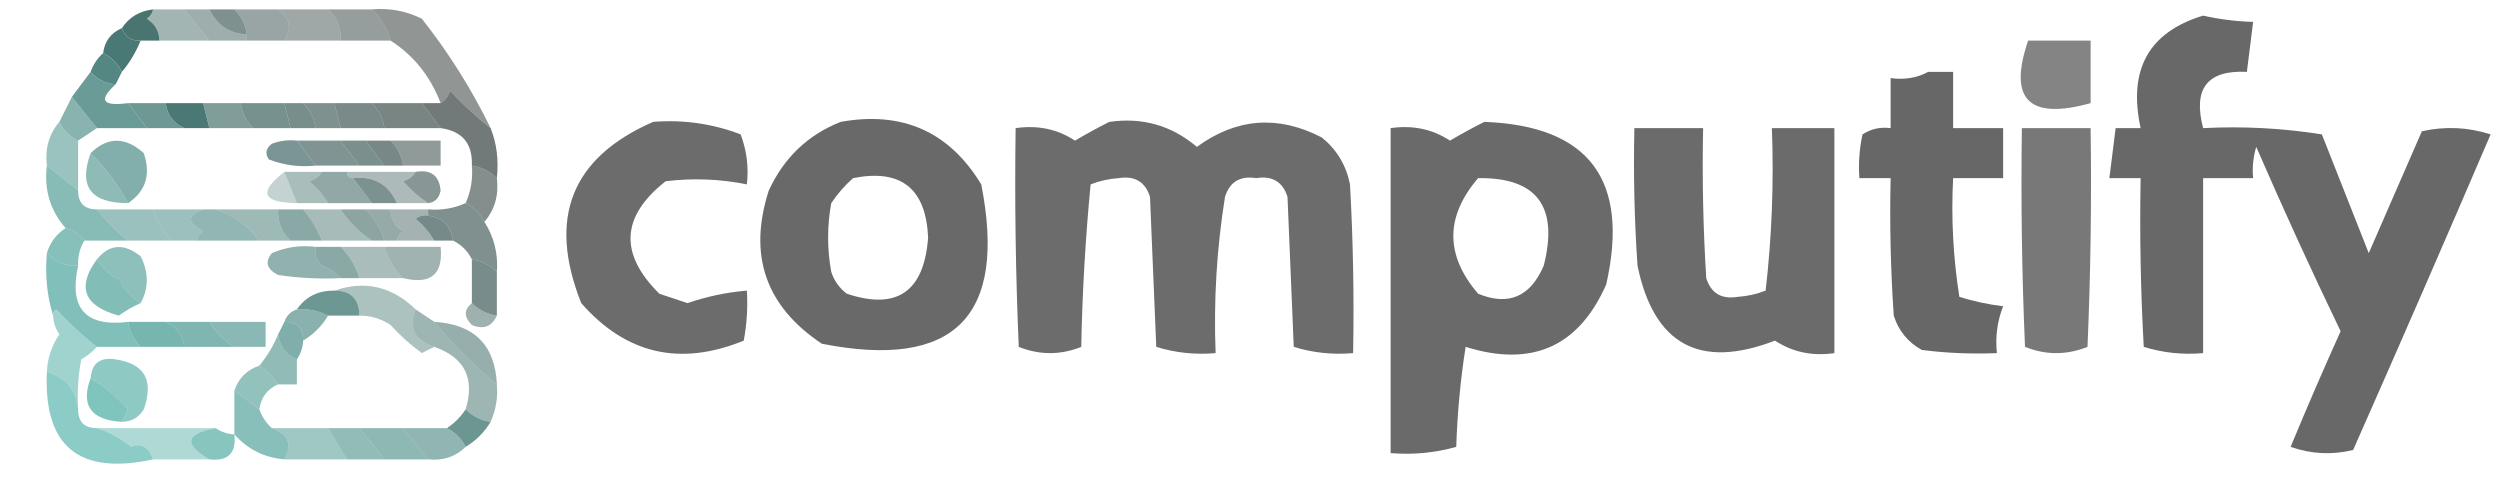 <?xml version="1.0" encoding="UTF-8"?>
<!DOCTYPE svg PUBLIC "-//W3C//DTD SVG 1.1//EN" "http://www.w3.org/Graphics/SVG/1.1/DTD/svg11.dtd">
<svg xmlns="http://www.w3.org/2000/svg" version="1.1" width="400px" height="77px" style="shape-rendering:geometricPrecision; text-rendering:geometricPrecision; image-rendering:optimizeQuality; fill-rule:evenodd; clip-rule:evenodd" xmlns:xlink="http://www.w3.org/1999/xlink">
<g><path style="opacity:0.507" fill="#496d69" d="M 24.5,1.5 C 26.167,1.5 27.833,1.5 29.5,1.5C 30.833,3.167 32.167,4.833 33.5,6.5C 30.833,6.5 28.167,6.5 25.5,6.5C 25.489,4.983 24.823,3.816 23.5,3C 24.056,2.617 24.389,2.117 24.5,1.5 Z"/></g>
<g><path style="opacity:0.533" fill="#4a6865" d="M 29.5,1.5 C 30.833,1.5 32.167,1.5 33.5,1.5C 34.708,4.044 36.708,5.378 39.5,5.5C 39.5,5.833 39.5,6.167 39.5,6.5C 37.5,6.5 35.5,6.5 33.5,6.5C 32.167,4.833 30.833,3.167 29.5,1.5 Z"/></g>
<g><path style="opacity:0.71" fill="#4a6562" d="M 33.5,1.5 C 34.833,1.5 36.167,1.5 37.5,1.5C 38.6,2.605 39.267,3.938 39.5,5.5C 36.708,5.378 34.708,4.044 33.5,1.5 Z"/></g>
<g><path style="opacity:0.566" fill="#4a605e" d="M 37.5,1.5 C 39.833,1.5 42.167,1.5 44.5,1.5C 46.401,2.935 46.734,4.602 45.5,6.5C 43.5,6.5 41.5,6.5 39.5,6.5C 39.5,6.167 39.5,5.833 39.5,5.5C 39.267,3.938 38.6,2.605 37.5,1.5 Z"/></g>
<g><path style="opacity:0.526" fill="#495a59" d="M 44.5,1.5 C 47.167,1.5 49.833,1.5 52.5,1.5C 53.942,2.82 54.608,4.486 54.5,6.5C 51.5,6.5 48.5,6.5 45.5,6.5C 46.734,4.602 46.401,2.935 44.5,1.5 Z"/></g>
<g><path style="opacity:0.572" fill="#485554" d="M 52.5,1.5 C 54.833,1.5 57.167,1.5 59.5,1.5C 60.925,2.922 61.925,4.589 62.5,6.5C 59.833,6.5 57.167,6.5 54.5,6.5C 54.608,4.486 53.942,2.82 52.5,1.5 Z"/></g>
<g><path style="opacity:0.6" fill="#48504f" d="M 59.5,1.5 C 62.32,1.248 64.987,1.748 67.5,3C 71.814,8.468 75.48,14.302 78.5,20.5C 76.203,18.706 74.037,16.706 72,14.5C 71.722,15.416 71.222,16.082 70.5,16.5C 68.857,12.206 66.19,8.873 62.5,6.5C 61.925,4.589 60.925,2.922 59.5,1.5 Z"/></g>
<g><path style="opacity:0.821" fill="#484848" d="M 352.5,2.5 C 355.127,3.092 357.794,3.425 360.5,3.5C 360.167,6.167 359.833,8.833 359.5,11.5C 353.174,11.174 350.841,14.174 352.5,20.5C 358.868,20.17 365.202,20.504 371.5,21.5C 374,27.833 376.5,34.167 379,40.5C 381.837,33.983 384.671,27.483 387.5,21C 391.211,20.175 394.878,20.341 398.5,21.5C 391.26,38.392 383.927,55.225 376.5,72C 373.118,72.824 369.784,72.657 366.5,71.5C 369.073,65.275 371.74,59.108 374.5,53C 369.81,43.268 365.31,33.435 361,23.5C 360.506,25.134 360.34,26.801 360.5,28.5C 357.833,28.5 355.167,28.5 352.5,28.5C 352.5,37.833 352.5,47.167 352.5,56.5C 349.223,56.784 346.057,56.45 343,55.5C 342.5,46.506 342.334,37.506 342.5,28.5C 340.833,28.5 339.167,28.5 337.5,28.5C 337.833,25.833 338.167,23.167 338.5,20.5C 339.833,20.5 341.167,20.5 342.5,20.5C 340.463,11.136 343.796,5.136 352.5,2.5 Z"/></g>
<g><path style="opacity:1" fill="#4a7470" d="M 24.5,1.5 C 24.389,2.117 24.056,2.617 23.5,3C 24.823,3.816 25.489,4.983 25.5,6.5C 24.5,6.5 23.5,6.5 22.5,6.5C 20.973,6.573 19.973,5.906 19.5,4.5C 20.659,2.75 22.326,1.75 24.5,1.5 Z"/></g>
<g><path style="opacity:0.997" fill="#4a7975" d="M 19.5,4.5 C 19.973,5.906 20.973,6.573 22.5,6.5C 21.737,8.368 20.737,10.035 19.5,11.5C 18.833,10.167 17.833,9.167 16.5,8.5C 16.738,6.596 17.738,5.262 19.5,4.5 Z"/></g>
<g><path style="opacity:0.671" fill="#484848" d="M 324.5,6.5 C 327.833,6.5 331.167,6.5 334.5,6.5C 334.5,9.833 334.5,13.167 334.5,16.5C 324.614,19.254 321.281,15.921 324.5,6.5 Z"/></g>
<g><path style="opacity:0.934" fill="#4a7f7a" d="M 16.5,8.5 C 17.833,9.167 18.833,10.167 19.5,11.5C 19.167,12.167 18.833,12.833 18.5,13.5C 16.847,13.34 15.514,12.674 14.5,11.5C 14.932,10.29 15.599,9.29 16.5,8.5 Z"/></g>
<g><path style="opacity:0.827" fill="#484848" d="M 308.5,11.5 C 309.833,11.5 311.167,11.5 312.5,11.5C 312.5,14.5 312.5,17.5 312.5,20.5C 315.167,20.5 317.833,20.5 320.5,20.5C 320.5,23.167 320.5,25.833 320.5,28.5C 317.833,28.5 315.167,28.5 312.5,28.5C 312.17,34.868 312.504,41.202 313.5,47.5C 315.776,48.213 318.109,48.713 320.5,49C 319.565,51.381 319.232,53.881 319.5,56.5C 315.486,56.666 311.486,56.499 307.5,56C 305.274,54.773 303.774,52.939 303,50.5C 302.5,43.174 302.334,35.841 302.5,28.5C 300.833,28.5 299.167,28.5 297.5,28.5C 297.337,26.143 297.503,23.81 298,21.5C 299.356,20.62 300.856,20.287 302.5,20.5C 302.5,17.833 302.5,15.167 302.5,12.5C 304.735,12.795 306.735,12.461 308.5,11.5 Z"/></g>
<g><path style="opacity:0.815" fill="#4a857f" d="M 14.5,11.5 C 15.514,12.674 16.847,13.34 18.5,13.5C 15.694,16.044 16.36,17.044 20.5,16.5C 21.5,17.833 22.5,19.167 23.5,20.5C 20.833,20.5 18.167,20.5 15.5,20.5C 14.136,18.809 12.803,17.142 11.5,15.5C 12.512,14.128 13.512,12.795 14.5,11.5 Z"/></g>
<g><path style="opacity:0.777" fill="#485453" d="M 78.5,20.5 C 79.473,22.948 79.806,25.615 79.5,28.5C 78.395,27.399 77.062,26.733 75.5,26.5C 75.632,22.968 73.966,20.968 70.5,20.5C 69.5,19.167 68.5,17.833 67.5,16.5C 68.5,16.5 69.5,16.5 70.5,16.5C 71.222,16.082 71.722,15.416 72,14.5C 74.037,16.706 76.203,18.706 78.5,20.5 Z"/></g>
<g><path style="opacity:0.657" fill="#4b8c86" d="M 11.5,15.5 C 12.803,17.142 14.136,18.809 15.5,20.5C 14.5,21.167 13.5,21.833 12.5,22.5C 11.167,21.833 10.167,20.833 9.5,19.5C 10.167,18.167 10.833,16.833 11.5,15.5 Z"/></g>
<g><path style="opacity:0.696" fill="#4a736f" d="M 32.5,16.5 C 34.5,16.5 36.5,16.5 38.5,16.5C 38.733,18.062 39.4,19.395 40.5,20.5C 38.167,20.5 35.833,20.5 33.5,20.5C 33.167,19.167 32.833,17.833 32.5,16.5 Z"/></g>
<g><path style="opacity:0.749" fill="#496e6a" d="M 38.5,16.5 C 40.833,16.5 43.167,16.5 45.5,16.5C 45.833,17.833 46.167,19.167 46.5,20.5C 44.5,20.5 42.5,20.5 40.5,20.5C 39.4,19.395 38.733,18.062 38.5,16.5 Z"/></g>
<g><path style="opacity:0.749" fill="#4a6865" d="M 45.5,16.5 C 46.5,16.5 47.5,16.5 48.5,16.5C 49.6,17.605 50.267,18.938 50.5,20.5C 49.167,20.5 47.833,20.5 46.5,20.5C 46.167,19.167 45.833,17.833 45.5,16.5 Z"/></g>
<g><path style="opacity:0.714" fill="#4a6562" d="M 48.5,16.5 C 50.167,16.5 51.833,16.5 53.5,16.5C 53.833,17.833 54.167,19.167 54.5,20.5C 53.167,20.5 51.833,20.5 50.5,20.5C 50.267,18.938 49.6,17.605 48.5,16.5 Z"/></g>
<g><path style="opacity:0.732" fill="#49605e" d="M 53.5,16.5 C 55.5,16.5 57.5,16.5 59.5,16.5C 60.6,17.605 61.267,18.938 61.5,20.5C 59.167,20.5 56.833,20.5 54.5,20.5C 54.167,19.167 53.833,17.833 53.5,16.5 Z"/></g>
<g><path style="opacity:0.742" fill="#495a58" d="M 59.5,16.5 C 62.167,16.5 64.833,16.5 67.5,16.5C 68.5,17.833 69.5,19.167 70.5,20.5C 67.5,20.5 64.5,20.5 61.5,20.5C 61.267,18.938 60.6,17.605 59.5,16.5 Z"/></g>
<g><path style="opacity:0.8" fill="#4a7e7a" d="M 20.5,16.5 C 22.5,16.5 24.5,16.5 26.5,16.5C 26.771,18.43 27.771,19.764 29.5,20.5C 27.5,20.5 25.5,20.5 23.5,20.5C 22.5,19.167 21.5,17.833 20.5,16.5 Z"/></g>
<g><path style="opacity:1" fill="#4a7975" d="M 26.5,16.5 C 28.5,16.5 30.5,16.5 32.5,16.5C 32.833,17.833 33.167,19.167 33.5,20.5C 32.167,20.5 30.833,20.5 29.5,20.5C 27.771,19.764 26.771,18.43 26.5,16.5 Z"/></g>
<g><path style="opacity:0.556" fill="#4b938c" d="M 9.5,19.5 C 10.167,20.833 11.167,21.833 12.5,22.5C 12.5,25.167 12.5,27.833 12.5,30.5C 10.833,29.167 9.167,27.833 7.5,26.5C 7.171,23.772 7.837,21.439 9.5,19.5 Z"/></g>
<g><path style="opacity:0.803" fill="#484848" d="M 104.5,19.5 C 109.337,19.116 114.003,19.783 118.5,21.5C 119.48,24.087 119.813,26.753 119.5,29.5C 115.192,28.632 110.859,28.466 106.5,29C 99.364,34.611 99.031,40.611 105.5,47C 107,47.5 108.5,48 110,48.5C 113.094,47.434 116.26,46.768 119.5,46.5C 119.664,49.187 119.497,51.854 119,54.5C 108.814,58.662 100.147,56.662 93,48.5C 87.582,34.887 91.415,25.221 104.5,19.5 Z"/></g>
<g><path style="opacity:0.819" fill="#484848" d="M 134.5,19.5 C 144.373,17.727 151.873,21.061 157,29.5C 161.167,50.667 152.667,59.167 131.5,55C 122.504,49.012 119.67,40.846 123,30.5C 125.412,25.252 129.246,21.586 134.5,19.5 Z M 136.5,28.5 C 144.15,26.979 148.15,30.145 148.5,38C 147.86,46.667 143.527,49.667 135.5,47C 134.299,46.097 133.465,44.931 133,43.5C 132.333,39.833 132.333,36.167 133,32.5C 134.032,30.973 135.199,29.64 136.5,28.5 Z"/></g>
<g><path style="opacity:0.8" fill="#484848" d="M 177.5,19.5 C 182.795,18.741 187.462,20.074 191.5,23.5C 197.84,18.875 204.506,18.375 211.5,22C 213.894,23.952 215.394,26.452 216,29.5C 216.5,38.494 216.666,47.494 216.5,56.5C 213.223,56.784 210.057,56.45 207,55.5C 206.667,47.5 206.333,39.5 206,31.5C 205.242,29.09 203.575,28.09 201,28.5C 198.425,28.09 196.758,29.09 196,31.5C 194.67,39.773 194.17,48.107 194.5,56.5C 191.223,56.784 188.057,56.45 185,55.5C 184.667,47.5 184.333,39.5 184,31.5C 183.242,29.09 181.575,28.09 179,28.5C 177.439,28.603 175.939,28.937 174.5,29.5C 173.668,38.148 173.168,46.814 173,55.5C 169.667,56.833 166.333,56.833 163,55.5C 162.5,43.838 162.333,32.171 162.5,20.5C 166.03,19.989 169.196,20.656 172,22.5C 173.876,21.391 175.709,20.391 177.5,19.5 Z"/></g>
<g><path style="opacity:0.812" fill="#484848" d="M 237.5,19.5 C 254.261,20.125 260.761,28.792 257,45.5C 252.607,55.475 245.107,58.808 234.5,55.5C 233.671,60.803 233.171,66.136 233,71.5C 229.606,72.456 226.106,72.789 222.5,72.5C 222.5,55.167 222.5,37.833 222.5,20.5C 226.03,19.989 229.196,20.656 232,22.5C 233.876,21.391 235.709,20.391 237.5,19.5 Z M 236.5,28.5 C 245.901,28.373 249.401,33.04 247,42.5C 244.865,47.49 241.365,48.99 236.5,47C 231.214,40.835 231.214,34.669 236.5,28.5 Z"/></g>
<g><path style="opacity:0.806" fill="#484848" d="M 261.5,20.5 C 265.167,20.5 268.833,20.5 272.5,20.5C 272.334,28.507 272.5,36.507 273,44.5C 273.758,46.91 275.425,47.91 278,47.5C 279.561,47.397 281.061,47.063 282.5,46.5C 283.498,37.859 283.831,29.192 283.5,20.5C 286.833,20.5 290.167,20.5 293.5,20.5C 293.5,32.5 293.5,44.5 293.5,56.5C 289.97,57.011 286.804,56.344 284,54.5C 271.94,59.137 264.606,55.137 262,42.5C 261.5,35.174 261.334,27.841 261.5,20.5 Z"/></g>
<g><path style="opacity:0.741" fill="#484948" d="M 323.5,20.5 C 327.167,20.5 330.833,20.5 334.5,20.5C 334.667,32.171 334.5,43.838 334,55.5C 330.667,56.833 327.333,56.833 324,55.5C 323.5,43.838 323.333,32.171 323.5,20.5 Z"/></g>
<g><path style="opacity:0.686" fill="#4a8b85" d="M 20.5,32.5 C 18.909,29.569 16.909,26.902 14.5,24.5C 17.217,21.855 20.05,21.855 23,24.5C 24.166,27.927 23.332,30.593 20.5,32.5 Z"/></g>
<g><path style="opacity:0.73" fill="#496f6c" d="M 47.5,22.5 C 48.5,23.833 49.5,25.167 50.5,26.5C 47.881,26.768 45.381,26.435 43,25.5C 42.383,24.551 42.549,23.718 43.5,23C 44.793,22.51 46.127,22.343 47.5,22.5 Z"/></g>
<g><path style="opacity:0.701" fill="#4a6966" d="M 47.5,22.5 C 49.833,22.5 52.167,22.5 54.5,22.5C 55.5,23.833 56.5,25.167 57.5,26.5C 55.167,26.5 52.833,26.5 50.5,26.5C 49.5,25.167 48.5,23.833 47.5,22.5 Z"/></g>
<g><path style="opacity:0.724" fill="#4a6562" d="M 54.5,22.5 C 55.833,22.5 57.167,22.5 58.5,22.5C 59.5,23.833 60.5,25.167 61.5,26.5C 60.167,26.5 58.833,26.5 57.5,26.5C 56.5,25.167 55.5,23.833 54.5,22.5 Z"/></g>
<g><path style="opacity:0.749" fill="#4a615f" d="M 58.5,22.5 C 59.833,22.5 61.167,22.5 62.5,22.5C 63.6,23.605 64.267,24.938 64.5,26.5C 63.5,26.5 62.5,26.5 61.5,26.5C 60.5,25.167 59.5,23.833 58.5,22.5 Z"/></g>
<g><path style="opacity:0.617" fill="#495c5a" d="M 62.5,22.5 C 65.167,22.5 67.833,22.5 70.5,22.5C 70.5,23.833 70.5,25.167 70.5,26.5C 68.5,26.5 66.5,26.5 64.5,26.5C 64.267,24.938 63.6,23.605 62.5,22.5 Z"/></g>
<g><path style="opacity:0.667" fill="#4b9992" d="M 7.5,26.5 C 9.167,27.833 10.833,29.167 12.5,30.5C 12.5,32.5 13.5,33.5 15.5,33.5C 16.973,35.395 18.64,37.061 20.5,38.5C 18.167,38.5 15.833,38.5 13.5,38.5C 12.778,37.449 11.778,36.782 10.5,36.5C 8.022,33.671 7.022,30.337 7.5,26.5 Z"/></g>
<g><path style="opacity:0.621" fill="#4b918a" d="M 14.5,24.5 C 16.909,26.902 18.909,29.569 20.5,32.5C 14.531,32.519 12.531,29.852 14.5,24.5 Z"/></g>
<g><path style="opacity:0.472" fill="#49726e" d="M 45.5,27.5 C 47.5,27.5 49.5,27.5 51.5,27.5C 51.083,28.222 50.416,28.722 49.5,29C 50.71,30.039 51.71,31.206 52.5,32.5C 50.833,32.5 49.167,32.5 47.5,32.5C 46.833,30.833 46.167,29.167 45.5,27.5 Z"/></g>
<g><path style="opacity:0.599" fill="#496e6b" d="M 51.5,27.5 C 52.833,27.5 54.167,27.5 55.5,27.5C 55.5,28.167 55.833,28.5 56.5,28.5C 57.5,29.833 58.5,31.167 59.5,32.5C 57.167,32.5 54.833,32.5 52.5,32.5C 51.71,31.206 50.71,30.039 49.5,29C 50.416,28.722 51.083,28.222 51.5,27.5 Z"/></g>
<g><path style="opacity:0.444" fill="#496462" d="M 55.5,27.5 C 59.167,27.5 62.833,27.5 66.5,27.5C 66.082,28.222 65.416,28.722 64.5,29C 65.731,30.405 67.064,31.571 68.5,32.5C 66.833,32.5 65.167,32.5 63.5,32.5C 62.145,29.482 59.812,28.149 56.5,28.5C 55.833,28.5 55.5,28.167 55.5,27.5 Z"/></g>
<g><path style="opacity:0.655" fill="#49615f" d="M 66.5,27.5 C 68.948,27.085 70.281,28.085 70.5,30.5C 70.253,31.713 69.586,32.38 68.5,32.5C 67.064,31.571 65.731,30.405 64.5,29C 65.416,28.722 66.082,28.222 66.5,27.5 Z"/></g>
<g><path style="opacity:0.328" fill="#4a7773" d="M 45.5,27.5 C 46.167,29.167 46.833,30.833 47.5,32.5C 41.952,32.421 41.286,30.755 45.5,27.5 Z"/></g>
<g><path style="opacity:0.722" fill="#4a6865" d="M 56.5,28.5 C 59.812,28.149 62.145,29.482 63.5,32.5C 62.167,32.5 60.833,32.5 59.5,32.5C 58.5,31.167 57.5,29.833 56.5,28.5 Z"/></g>
<g><path style="opacity:0.683" fill="#495a58" d="M 75.5,26.5 C 77.062,26.733 78.395,27.399 79.5,28.5C 79.829,31.228 79.163,33.562 77.5,35.5C 76.833,34.167 75.833,33.167 74.5,32.5C 75.341,30.621 75.675,28.621 75.5,26.5 Z"/></g>
<g><path style="opacity:0.565" fill="#4c928b" d="M 15.5,33.5 C 18.5,33.5 21.5,33.5 24.5,33.5C 25.075,35.411 26.075,37.078 27.5,38.5C 25.167,38.5 22.833,38.5 20.5,38.5C 18.64,37.061 16.973,35.395 15.5,33.5 Z"/></g>
<g><path style="opacity:0.543" fill="#4b8c86" d="M 24.5,33.5 C 27.167,33.5 29.833,33.5 32.5,33.5C 29.875,34.441 29.875,35.607 32.5,37C 31.944,37.383 31.611,37.883 31.5,38.5C 30.167,38.5 28.833,38.5 27.5,38.5C 26.075,37.078 25.075,35.411 24.5,33.5 Z"/></g>
<g><path style="opacity:0.601" fill="#4a8580" d="M 32.5,33.5 C 33.167,33.5 33.833,33.5 34.5,33.5C 37.327,34.419 39.66,36.086 41.5,38.5C 38.167,38.5 34.833,38.5 31.5,38.5C 31.611,37.883 31.944,37.383 32.5,37C 29.875,35.607 29.875,34.441 32.5,33.5 Z"/></g>
<g><path style="opacity:0.542" fill="#4a7f7a" d="M 34.5,33.5 C 37.833,33.5 41.167,33.5 44.5,33.5C 44.392,35.514 45.058,37.181 46.5,38.5C 44.833,38.5 43.167,38.5 41.5,38.5C 39.66,36.086 37.327,34.419 34.5,33.5 Z"/></g>
<g><path style="opacity:0.651" fill="#4b7975" d="M 44.5,33.5 C 45.833,33.5 47.167,33.5 48.5,33.5C 49.759,34.979 50.759,36.646 51.5,38.5C 49.833,38.5 48.167,38.5 46.5,38.5C 45.058,37.181 44.392,35.514 44.5,33.5 Z"/></g>
<g><path style="opacity:0.482" fill="#4a736f" d="M 48.5,33.5 C 50.5,33.5 52.5,33.5 54.5,33.5C 55.861,35.527 57.527,37.194 59.5,38.5C 56.833,38.5 54.167,38.5 51.5,38.5C 50.759,36.646 49.759,34.979 48.5,33.5 Z"/></g>
<g><path style="opacity:0.627" fill="#496e6b" d="M 54.5,33.5 C 55.833,33.5 57.167,33.5 58.5,33.5C 59.925,34.922 60.925,36.589 61.5,38.5C 60.833,38.5 60.167,38.5 59.5,38.5C 57.527,37.194 55.861,35.527 54.5,33.5 Z"/></g>
<g><path style="opacity:0.573" fill="#496b68" d="M 58.5,33.5 C 59.833,33.5 61.167,33.5 62.5,33.5C 62.511,35.017 63.177,36.184 64.5,37C 63.944,37.383 63.611,37.883 63.5,38.5C 62.833,38.5 62.167,38.5 61.5,38.5C 60.925,36.589 59.925,34.922 58.5,33.5 Z"/></g>
<g><path style="opacity:0.497" fill="#4a6865" d="M 62.5,33.5 C 64.5,33.5 66.5,33.5 68.5,33.5C 68.5,33.833 68.5,34.167 68.5,34.5C 67.761,34.369 67.094,34.536 66.5,35C 67.71,36.039 68.71,37.206 69.5,38.5C 67.5,38.5 65.5,38.5 63.5,38.5C 63.611,37.883 63.944,37.383 64.5,37C 63.177,36.184 62.511,35.017 62.5,33.5 Z"/></g>
<g><path style="opacity:0.698" fill="#49605e" d="M 74.5,32.5 C 75.833,33.167 76.833,34.167 77.5,35.5C 79.051,37.913 79.717,40.579 79.5,43.5C 78.395,42.4 77.062,41.733 75.5,41.5C 74.833,40.167 73.833,39.167 72.5,38.5C 72.167,36.167 70.833,34.833 68.5,34.5C 68.5,34.167 68.5,33.833 68.5,33.5C 70.621,33.675 72.621,33.341 74.5,32.5 Z"/></g>
<g><path style="opacity:0.747" fill="#496562" d="M 68.5,34.5 C 70.833,34.833 72.167,36.167 72.5,38.5C 71.5,38.5 70.5,38.5 69.5,38.5C 68.71,37.206 67.71,36.039 66.5,35C 67.094,34.536 67.761,34.369 68.5,34.5 Z"/></g>
<g><path style="opacity:0.661" fill="#4b9f97" d="M 10.5,36.5 C 11.778,36.782 12.778,37.449 13.5,38.5C 12.766,39.708 12.433,41.041 12.5,42.5C 10.486,42.608 8.82,41.942 7.5,40.5C 8.026,38.77 9.026,37.436 10.5,36.5 Z"/></g>
<g><path style="opacity:0.631" fill="#4b9a93" d="M 22.5,48.5 C 21.306,47.728 20.306,46.728 19.5,45.5C 19.5,44.833 19.167,44.5 18.5,44.5C 17.306,43.728 16.306,42.728 15.5,41.5C 17.493,39.042 19.826,38.876 22.5,41C 23.814,43.605 23.814,46.105 22.5,48.5 Z"/></g>
<g><path style="opacity:0.603" fill="#4a7f7a" d="M 50.5,39.5 C 50.281,40.675 50.614,41.675 51.5,42.5C 52.739,42.942 53.739,43.609 54.5,44.5C 51.15,44.665 47.817,44.498 44.5,44C 42.665,43.072 42.332,41.906 43.5,40.5C 45.743,39.526 48.076,39.192 50.5,39.5 Z"/></g>
<g><path style="opacity:0.642" fill="#4a7874" d="M 50.5,39.5 C 51.833,39.5 53.167,39.5 54.5,39.5C 55.925,40.922 56.925,42.589 57.5,44.5C 56.5,44.5 55.5,44.5 54.5,44.5C 53.739,43.609 52.739,42.942 51.5,42.5C 50.614,41.675 50.281,40.675 50.5,39.5 Z"/></g>
<g><path style="opacity:0.471" fill="#4a736f" d="M 54.5,39.5 C 56.833,39.5 59.167,39.5 61.5,39.5C 62.075,41.411 63.075,43.078 64.5,44.5C 62.167,44.5 59.833,44.5 57.5,44.5C 56.925,42.589 55.925,40.922 54.5,39.5 Z"/></g>
<g><path style="opacity:0.518" fill="#496c69" d="M 61.5,39.5 C 64.5,39.5 67.5,39.5 70.5,39.5C 70.938,43.908 68.938,45.575 64.5,44.5C 63.075,43.078 62.075,41.411 61.5,39.5 Z"/></g>
<g><path style="opacity:0.694" fill="#4ba097" d="M 15.5,41.5 C 16.306,42.728 17.306,43.728 18.5,44.5C 19.167,44.5 19.5,44.833 19.5,45.5C 20.306,46.728 21.306,47.728 22.5,48.5C 21.279,49.028 20.113,49.695 19,50.5C 13.41,48.948 12.243,45.948 15.5,41.5 Z"/></g>
<g><path style="opacity:0.74" fill="#496663" d="M 75.5,41.5 C 77.062,41.733 78.395,42.4 79.5,43.5C 79.5,45.833 79.5,48.167 79.5,50.5C 77.938,50.267 76.605,49.6 75.5,48.5C 75.5,46.167 75.5,43.833 75.5,41.5 Z"/></g>
<g><path style="opacity:0.696" fill="#4ba59d" d="M 7.5,40.5 C 8.82,41.942 10.486,42.608 12.5,42.5C 11,49.33 13.667,52.33 20.5,51.5C 20.733,53.062 21.399,54.395 22.5,55.5C 20.167,55.5 17.833,55.5 15.5,55.5C 13.203,53.706 11.037,51.706 9,49.5C 8.601,49.728 8.435,50.062 8.5,50.5C 7.521,47.375 7.187,44.042 7.5,40.5 Z"/></g>
<g><path style="opacity:0.806" fill="#4a7f7a" d="M 53.5,46.5 C 56.142,46.488 57.475,47.821 57.5,50.5C 55.833,50.5 54.167,50.5 52.5,50.5C 50.958,49.699 49.291,49.366 47.5,49.5C 48.911,47.461 50.911,46.461 53.5,46.5 Z"/></g>
<g><path style="opacity:0.525" fill="#496c68" d="M 75.5,48.5 C 76.605,49.6 77.938,50.267 79.5,50.5C 78.686,52.273 77.352,52.773 75.5,52C 74.209,50.708 74.209,49.542 75.5,48.5 Z"/></g>
<g><path style="opacity:0.651" fill="#4b8781" d="M 47.5,49.5 C 49.291,49.366 50.958,49.699 52.5,50.5C 51.5,52.167 50.167,53.5 48.5,54.5C 48.5,52.5 47.5,51.5 45.5,51.5C 45.833,50.5 46.5,49.833 47.5,49.5 Z"/></g>
<g><path style="opacity:0.454" fill="#4a7974" d="M 53.5,46.5 C 58.384,44.821 62.717,45.821 66.5,49.5C 65.324,52.483 66.324,54.483 69.5,55.5C 68.85,55.804 68.183,56.137 67.5,56.5C 65.684,55.185 64.017,53.685 62.5,52C 60.975,50.991 59.308,50.491 57.5,50.5C 57.475,47.821 56.142,46.488 53.5,46.5 Z"/></g>
<g><path style="opacity:0.755" fill="#4c9f97" d="M 20.5,51.5 C 22.5,51.5 24.5,51.5 26.5,51.5C 28.229,52.236 29.229,53.569 29.5,55.5C 27.167,55.5 24.833,55.5 22.5,55.5C 21.399,54.395 20.733,53.062 20.5,51.5 Z"/></g>
<g><path style="opacity:0.714" fill="#4c9992" d="M 26.5,51.5 C 28.833,51.5 31.167,51.5 33.5,51.5C 34.527,53.194 35.861,54.528 37.5,55.5C 34.833,55.5 32.167,55.5 29.5,55.5C 29.229,53.569 28.229,52.236 26.5,51.5 Z"/></g>
<g><path style="opacity:0.648" fill="#4b938c" d="M 33.5,51.5 C 36.5,51.5 39.5,51.5 42.5,51.5C 42.5,52.833 42.5,54.167 42.5,55.5C 40.833,55.5 39.167,55.5 37.5,55.5C 35.861,54.528 34.527,53.194 33.5,51.5 Z"/></g>
<g><path style="opacity:0.707" fill="#4b8c86" d="M 45.5,51.5 C 47.5,51.5 48.5,52.5 48.5,54.5C 48.443,55.609 48.11,56.609 47.5,57.5C 45.738,56.738 44.738,55.404 44.5,53.5C 44.833,52.833 45.167,52.167 45.5,51.5 Z"/></g>
<g><path style="opacity:0.578" fill="#4a736f" d="M 69.5,51.5 C 75.877,51.877 79.21,55.21 79.5,61.5C 75.806,58.473 72.473,55.14 69.5,51.5 Z"/></g>
<g><path style="opacity:0.531" fill="#4caba2" d="M 15.5,55.5 C 14.828,56.267 13.995,56.934 13,57.5C 12.503,60.146 12.336,62.813 12.5,65.5C 12.212,62.394 10.545,60.394 7.5,59.5C 7.586,57.323 8.253,55.323 9.5,53.5C 8.873,52.583 8.539,51.583 8.5,50.5C 8.435,50.062 8.601,49.728 9,49.5C 11.037,51.706 13.203,53.706 15.5,55.5 Z"/></g>
<g><path style="opacity:0.614" fill="#4b928b" d="M 44.5,53.5 C 44.738,55.404 45.738,56.738 47.5,57.5C 47.5,58.833 47.5,60.167 47.5,61.5C 46.5,61.5 45.5,61.5 44.5,61.5C 43.728,60.306 42.728,59.306 41.5,58.5C 42.767,56.961 43.767,55.294 44.5,53.5 Z"/></g>
<g><path style="opacity:0.624" fill="#4ca9a0" d="M 19.5,67.5 C 19.804,66.85 20.137,66.183 20.5,65.5C 18.69,63.469 16.69,61.802 14.5,60.5C 14.685,58.11 16.018,57.11 18.5,57.5C 23.151,58.193 24.651,60.859 23,65.5C 22.184,66.823 21.017,67.489 19.5,67.5 Z"/></g>
<g><path style="opacity:0.601" fill="#4b9991" d="M 41.5,58.5 C 42.728,59.306 43.728,60.306 44.5,61.5C 42.771,62.236 41.771,63.569 41.5,65.5C 40.167,64.5 38.833,63.5 37.5,62.5C 38.167,60.5 39.5,59.167 41.5,58.5 Z"/></g>
<g><path style="opacity:0.538" fill="#4a7672" d="M 66.5,49.5 C 67.5,50.167 68.5,50.833 69.5,51.5C 72.473,55.14 75.806,58.473 79.5,61.5C 79.675,63.621 79.341,65.621 78.5,67.5C 76.938,67.267 75.605,66.6 74.5,65.5C 76.023,60.547 74.357,57.214 69.5,55.5C 66.324,54.483 65.324,52.483 66.5,49.5 Z"/></g>
<g><path style="opacity:0.644" fill="#4cb0a6" d="M 7.5,59.5 C 10.545,60.394 12.212,62.394 12.5,65.5C 12.5,67.5 13.5,68.5 15.5,68.5C 17.448,69.131 19.281,70.131 21,71.5C 22.579,70.828 23.746,71.495 24.5,73.5C 12.622,76.086 6.956,71.42 7.5,59.5 Z"/></g>
<g><path style="opacity:0.709" fill="#4caca3" d="M 14.5,60.5 C 16.69,61.802 18.69,63.469 20.5,65.5C 20.137,66.183 19.804,66.85 19.5,67.5C 14.539,67.202 12.872,64.869 14.5,60.5 Z"/></g>
<g><path style="opacity:0.66" fill="#4b9e96" d="M 37.5,62.5 C 38.833,63.5 40.167,64.5 41.5,65.5C 41.932,66.71 42.599,67.71 43.5,68.5C 46.15,69.457 46.817,71.124 45.5,73.5C 42.281,73.224 39.615,71.891 37.5,69.5C 37.5,67.167 37.5,64.833 37.5,62.5 Z"/></g>
<g><path style="opacity:0.805" fill="#4a7e79" d="M 74.5,65.5 C 75.605,66.6 76.938,67.267 78.5,67.5C 77.5,69.167 76.167,70.5 74.5,71.5C 73.833,70.167 72.833,69.167 71.5,68.5C 72.694,67.728 73.694,66.728 74.5,65.5 Z"/></g>
<g><path style="opacity:0.444" fill="#4caaa1" d="M 15.5,68.5 C 21.833,68.5 28.167,68.5 34.5,68.5C 29.646,69.401 29.313,71.067 33.5,73.5C 30.5,73.5 27.5,73.5 24.5,73.5C 23.746,71.495 22.579,70.828 21,71.5C 19.281,70.131 17.448,69.131 15.5,68.5 Z"/></g>
<g><path style="opacity:0.532" fill="#4b9992" d="M 43.5,68.5 C 46.5,68.5 49.5,68.5 52.5,68.5C 53.473,70.149 54.473,71.816 55.5,73.5C 52.167,73.5 48.833,73.5 45.5,73.5C 46.817,71.124 46.15,69.457 43.5,68.5 Z"/></g>
<g><path style="opacity:0.607" fill="#4b928b" d="M 52.5,68.5 C 54.167,68.5 55.833,68.5 57.5,68.5C 58.916,70.179 60.25,71.846 61.5,73.5C 59.5,73.5 57.5,73.5 55.5,73.5C 54.473,71.816 53.473,70.149 52.5,68.5 Z"/></g>
<g><path style="opacity:0.622" fill="#4b8d87" d="M 57.5,68.5 C 59.833,68.5 62.167,68.5 64.5,68.5C 65.833,70.167 67.167,71.833 68.5,73.5C 66.167,73.5 63.833,73.5 61.5,73.5C 60.25,71.846 58.916,70.179 57.5,68.5 Z"/></g>
<g><path style="opacity:0.605" fill="#4a857f" d="M 64.5,68.5 C 66.833,68.5 69.167,68.5 71.5,68.5C 72.833,69.167 73.833,70.167 74.5,71.5C 72.898,73.074 70.898,73.741 68.5,73.5C 67.167,71.833 65.833,70.167 64.5,68.5 Z"/></g>
<g><path style="opacity:0.65" fill="#4ba69d" d="M 34.5,68.5 C 35.391,69.11 36.391,69.443 37.5,69.5C 37.833,72.5 36.5,73.833 33.5,73.5C 29.313,71.067 29.646,69.401 34.5,68.5 Z"/></g>
</svg>
